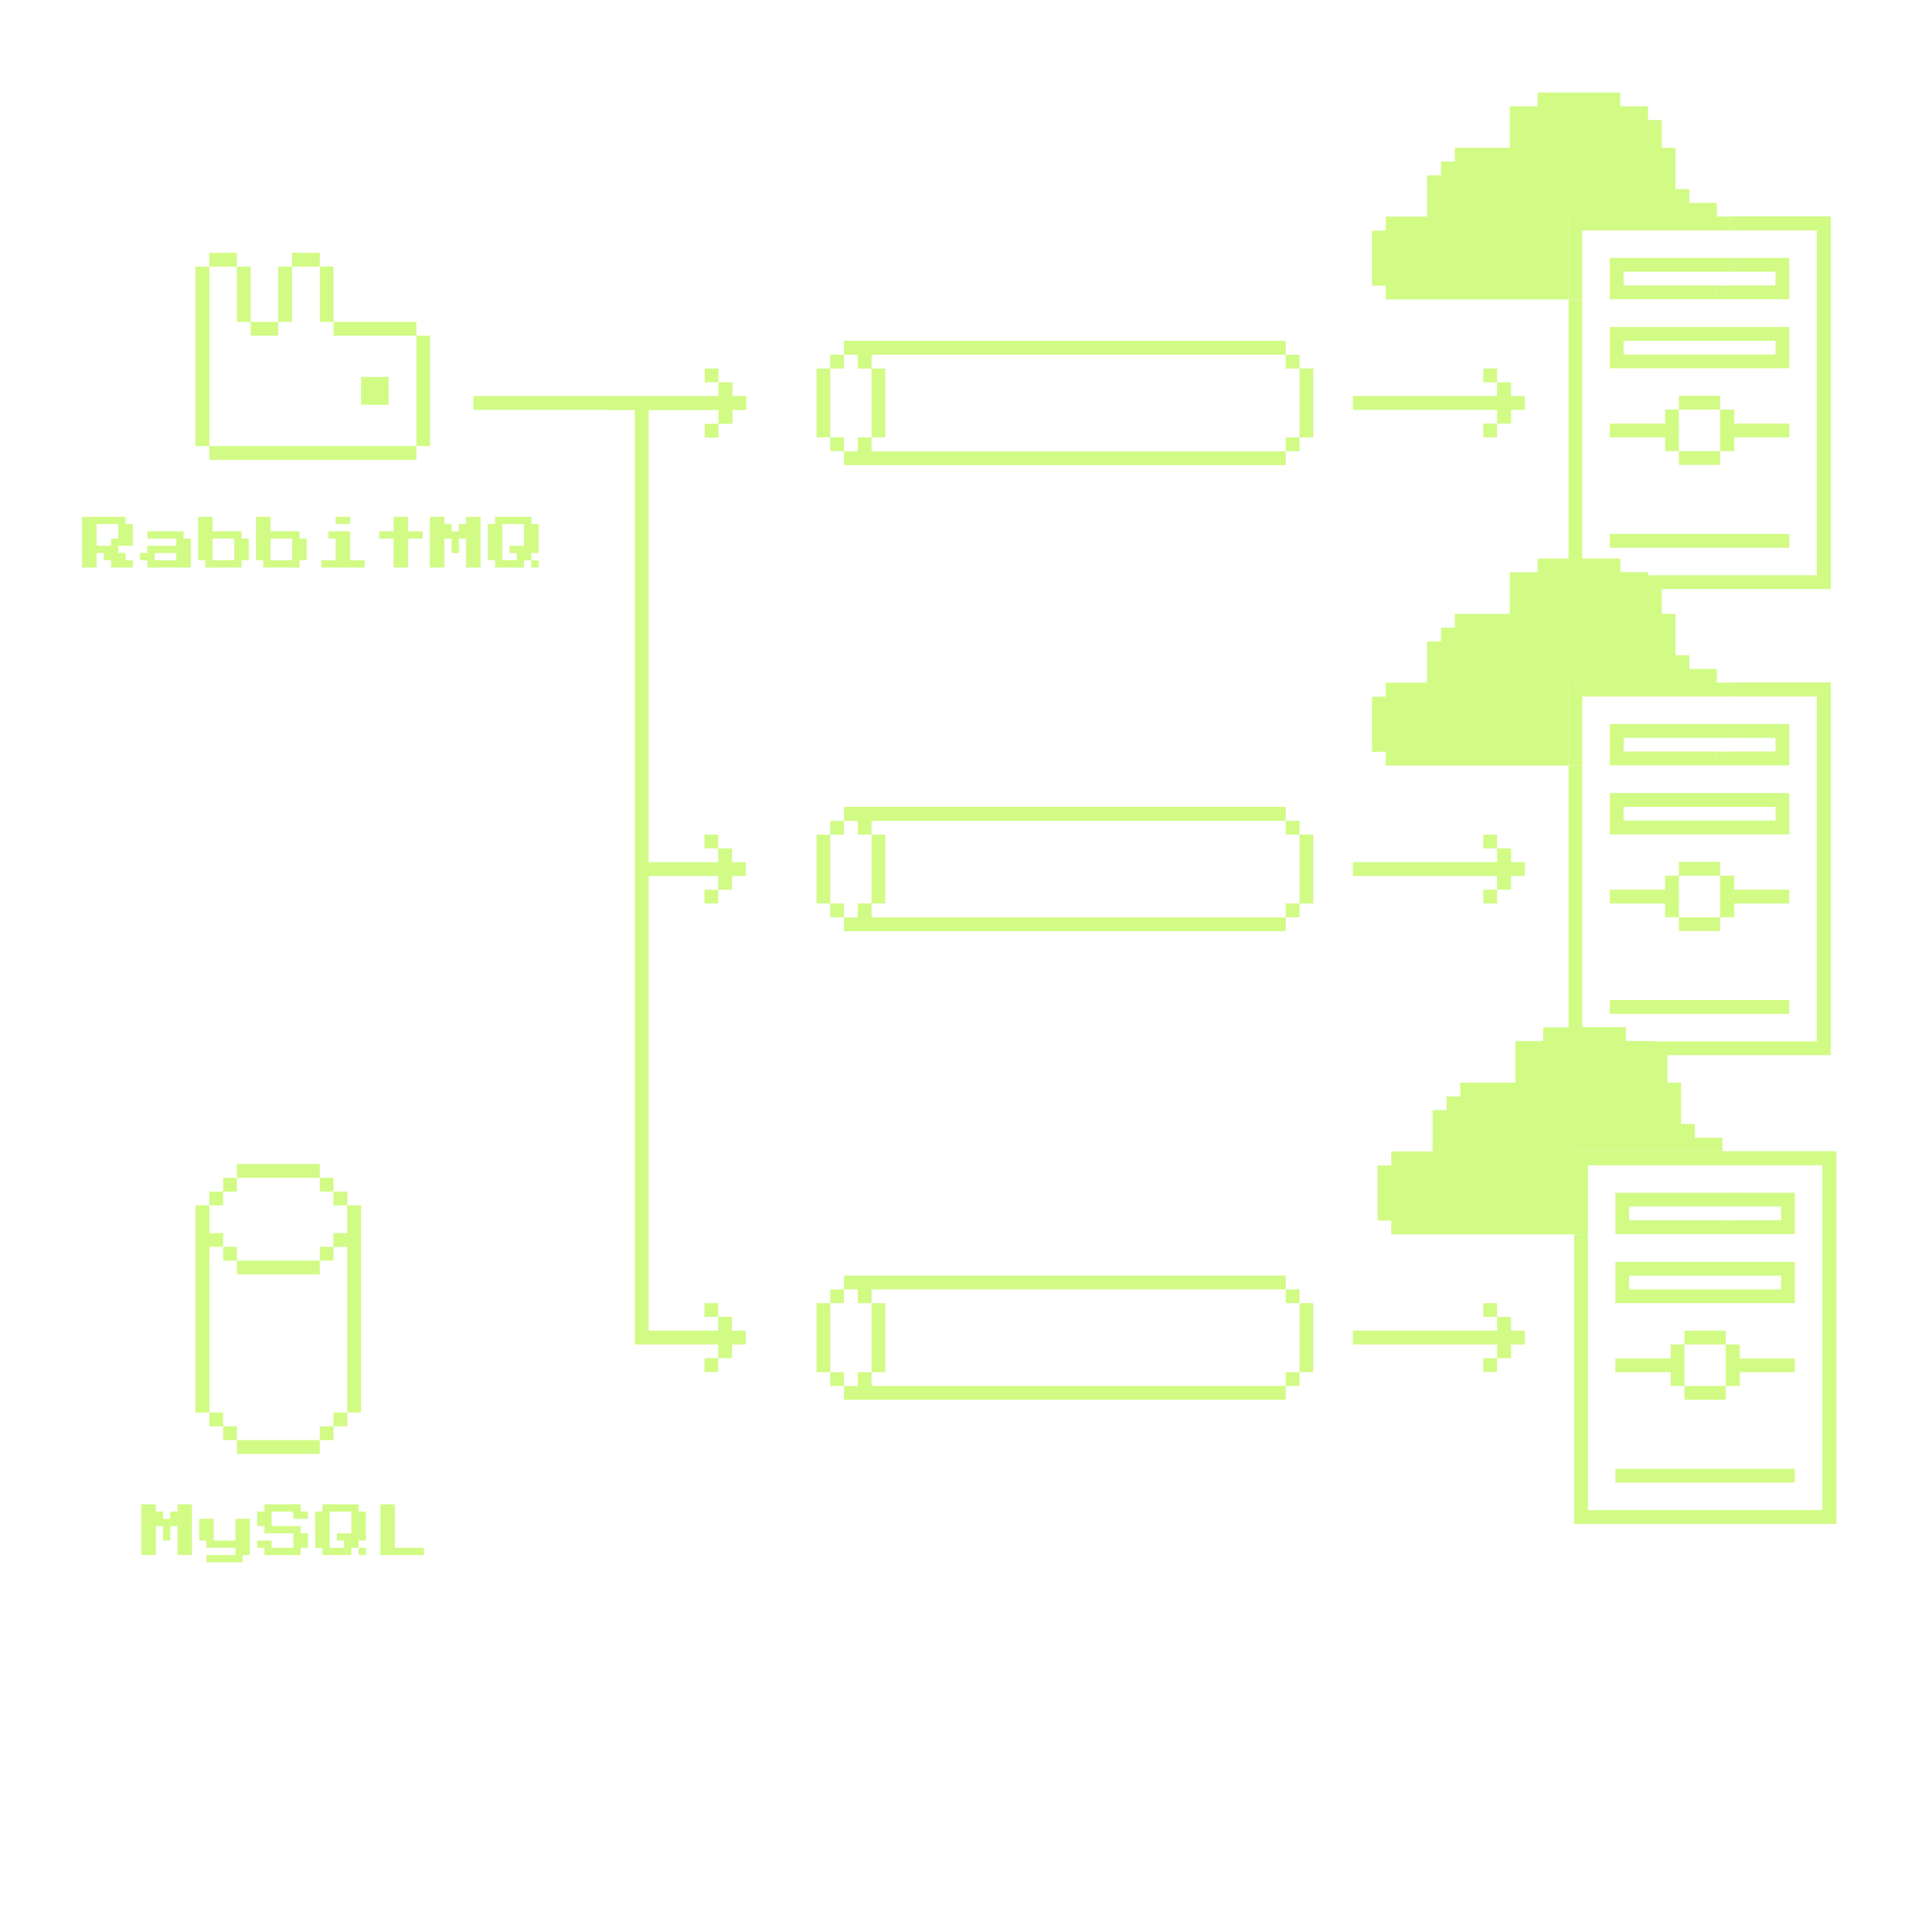 <svg width="800" height="800" viewBox="0 0 800 800" fill="none" xmlns="http://www.w3.org/2000/svg">
<g filter="url(#filter0_d)">
<path d="M625.7 158.301H619.9V164.001H505.4H584.7H560.2V169.701H584.7H505.4H619.9V175.401H625.7V169.701H631.4V164.001H625.7V158.301Z" fill="#D1FB84"/>
<path d="M625.7 545.301H619.9V551.001H505.4H584.7H560.2V556.701H584.7H505.4H619.9V562.401H625.7V556.701H631.4V551.001H625.7V545.301Z" fill="#D1FB84"/>
<path d="M625.7 351.301H619.9V357.001H505.4H584.7H560.2V362.701H584.7H505.4H619.9V368.401H625.7V362.701H631.4V357.001H625.7V351.301Z" fill="#D1FB84"/>
<path d="M619.9 562.401H614.2V568.101H619.9V562.401Z" fill="#D1FB84"/>
<path d="M619.9 539.601H614.2V545.301H619.9V539.601Z" fill="#D1FB84"/>
<path d="M619.9 368.401H614.2V374.101H619.9V368.401Z" fill="#D1FB84"/>
<path d="M619.9 345.601H614.2V351.301H619.9V345.601Z" fill="#D1FB84"/>
<path d="M619.9 175.401H614.2V181.101H619.9V175.401Z" fill="#D1FB84"/>
<path d="M619.9 152.601H614.2V158.301H619.9V152.601Z" fill="#D1FB84"/>
<path d="M58.5 643.901V622.901H64.5V625.901H67.5V628.901H70.5V625.901H73.5V622.901H79.5V643.901H73.5V631.901H70.5V637.901H67.5V631.901H64.5V643.901H58.5Z" fill="#D1FB84"/>
<path d="M85.5 646.901V643.901H97.5V640.901H85.5V637.901H82.5V628.901H88.5V637.901H97.5V628.901H103.5V643.901H100.5V646.901H85.5Z" fill="#D1FB84"/>
<path d="M109.5 643.901V640.901H106.5V637.901H112.5V640.901H121.5V634.901H109.5V631.901H106.5V625.901H109.5V622.901H124.5V625.901H127.5V628.901H121.5V625.901H112.5V631.901H124.5V634.901H127.5V640.901H124.5V643.901H109.5Z" fill="#D1FB84"/>
<path d="M151.5 625.901V637.901H148.5V640.901H145.5V643.901H133.5V640.901H130.5V625.901H133.5V622.901H148.5V625.901H151.5ZM145.5 625.901H136.5V640.901H142.5V637.901H139.5V634.901H145.5V625.901ZM148.5 643.901V640.901H151.5V643.901H148.5Z" fill="#D1FB84"/>
<path d="M157.5 643.901V622.901H163.5V640.901H175.5V643.901H157.5Z" fill="#D1FB84"/>
<path d="M143.8 510.601H138.1V516.301H143.8V584.901H149.5V499.101H143.8V510.601Z" fill="#D1FB84"/>
<path d="M143.8 584.901H138.1V590.601H143.8V584.901Z" fill="#D1FB84"/>
<path d="M143.8 493.401H138.1V499.101H143.8V493.401Z" fill="#D1FB84"/>
<path d="M138.1 590.601H132.4V596.301H138.1V590.601Z" fill="#D1FB84"/>
<path d="M138.1 516.301H132.4V522.001H138.1V516.301Z" fill="#D1FB84"/>
<path d="M138.1 487.701H132.4V493.401H138.1V487.701Z" fill="#D1FB84"/>
<path d="M98.1 596.301V602.001H132.4V596.301H98.1Z" fill="#D1FB84"/>
<path d="M98.1 522.001V527.701H132.4V522.001H98.1Z" fill="#D1FB84"/>
<path d="M132.4 487.701V482.001H98.1V487.701H132.4Z" fill="#D1FB84"/>
<path d="M98.1 590.601H92.4V596.301H98.1V590.601Z" fill="#D1FB84"/>
<path d="M98.1 516.301H92.4V522.001H98.1V516.301Z" fill="#D1FB84"/>
<path d="M98.1 487.701H92.4V493.401H98.1V487.701Z" fill="#D1FB84"/>
<path d="M92.4 584.901H86.7V590.601H92.4V584.901Z" fill="#D1FB84"/>
<path d="M92.4 493.401H86.7V499.101H92.4V493.401Z" fill="#D1FB84"/>
<path d="M86.7 516.301H92.4V510.601H86.7V499.101H80.9V584.901H86.7V516.301Z" fill="#D1FB84"/>
<path d="M538.1 568.201H543.8V539.601H538.1V568.201Z" fill="#D1FB84"/>
<path d="M538.1 374.101H543.8V345.601H538.1V374.101Z" fill="#D1FB84"/>
<path d="M538.1 181.101H543.8V152.601H538.1V181.101Z" fill="#D1FB84"/>
<path d="M538.1 568.201H532.4V573.901H538.1V568.201Z" fill="#D1FB84"/>
<path d="M538.1 533.901H532.4V539.601H538.1V533.901Z" fill="#D1FB84"/>
<path d="M538.1 374.101H532.4V379.801H538.1V374.101Z" fill="#D1FB84"/>
<path d="M538.1 339.901H532.4V345.601H538.1V339.901Z" fill="#D1FB84"/>
<path d="M538.1 181.101H532.4V186.801H538.1V181.101Z" fill="#D1FB84"/>
<path d="M538.1 146.901H532.4V152.601H538.1V146.901Z" fill="#D1FB84"/>
<path d="M360.9 573.901V568.201H355.2V573.901H349.5V579.601H532.4V573.901H360.9Z" fill="#D1FB84"/>
<path d="M360.9 379.901V374.101H355.2V379.901H349.5V385.601H532.4V379.901H360.9Z" fill="#D1FB84"/>
<path d="M360.9 186.901V181.101H355.2V186.901H349.5V192.601H532.4V186.901H360.9Z" fill="#D1FB84"/>
<path d="M360.9 568.201H366.6V539.601H360.9V568.201Z" fill="#D1FB84"/>
<path d="M360.9 374.101H366.6V345.601H360.9V374.101Z" fill="#D1FB84"/>
<path d="M360.9 181.101H366.6V152.601H360.9V181.101Z" fill="#D1FB84"/>
<path d="M355.2 539.601H360.9V533.901H532.4V528.201H349.5V533.901H355.2V539.601Z" fill="#D1FB84"/>
<path d="M355.2 345.601H360.9V339.901H532.4V334.101H349.5V339.901H355.2V345.601Z" fill="#D1FB84"/>
<path d="M355.2 152.601H360.9V146.901H532.4V141.101H349.5V146.901H355.2V152.601Z" fill="#D1FB84"/>
<path d="M349.5 568.201H343.8V573.901H349.5V568.201Z" fill="#D1FB84"/>
<path d="M349.5 533.901H343.8V539.601H349.5V533.901Z" fill="#D1FB84"/>
<path d="M349.5 374.101H343.8V379.801H349.5V374.101Z" fill="#D1FB84"/>
<path d="M349.5 339.901H343.8V345.601H349.5V339.901Z" fill="#D1FB84"/>
<path d="M349.5 181.101H343.8V186.801H349.5V181.101Z" fill="#D1FB84"/>
<path d="M349.5 146.901H343.8V152.601H349.5V146.901Z" fill="#D1FB84"/>
<path d="M343.8 539.601H338.1V568.201H343.8V539.601Z" fill="#D1FB84"/>
<path d="M343.8 345.601H338.1V374.101H343.8V345.601Z" fill="#D1FB84"/>
<path d="M343.8 152.601H338.1V181.101H343.8V152.601Z" fill="#D1FB84"/>
<path d="M172.4 184.701H178.1V139.001H172.4V184.701Z" fill="#D1FB84"/>
<path d="M172.4 190.401V184.701H86.7V190.401H172.4Z" fill="#D1FB84"/>
<path d="M160.9 167.601V156.101H149.5V167.601H160.9Z" fill="#D1FB84"/>
<path d="M172.4 139.001V133.301H138.1V139.001H172.4Z" fill="#D1FB84"/>
<path d="M132.4 133.301H138.1V110.401H132.4V133.301Z" fill="#D1FB84"/>
<path d="M132.4 110.401V104.701H120.9V110.401H132.4Z" fill="#D1FB84"/>
<path d="M120.9 110.401H115.2V133.301H120.9V110.401Z" fill="#D1FB84"/>
<path d="M115.2 139.001V133.301H103.8V139.001H115.2Z" fill="#D1FB84"/>
<path d="M98.1 133.301H103.8V110.401H98.1V133.301Z" fill="#D1FB84"/>
<path d="M98.1 110.401V104.701H86.7V110.401H98.1Z" fill="#D1FB84"/>
<path d="M86.7 110.401H80.9V184.701H86.7V110.401Z" fill="#D1FB84"/>
<path d="M52 214.001H34V235.001H40V229.001H43V232.001H46V235.001H55V232.001H52V229.001H49V226.001H55V217.001H52V214.001ZM49 223.001H46V226.001H40V217.001H49V223.001Z" fill="#D1FB84"/>
<path d="M76 220.001H61V223.001H73V226.001H61V229.001H58V232.001H61V235.001H79V223.001H76V220.001ZM73 232.001H64V229.001H73V232.001Z" fill="#D1FB84"/>
<path d="M82 214.001V232.001H85V235.001H100V232.001H103V223.001H100V220.001H88V214.001H82ZM97 223.001V232.001H88V223.001H97Z" fill="#D1FB84"/>
<path d="M106 214.001V232.001H109V235.001H124V232.001H127V223.001H124V220.001H112V214.001H106ZM121 223.001V232.001H112V223.001H121Z" fill="#D1FB84"/>
<path d="M145 214.001H139V217.001H145V214.001Z" fill="#D1FB84"/>
<path d="M145 220.001H136V223.001H139V232.001H133V235.001H151V232.001H145V220.001Z" fill="#D1FB84"/>
<path d="M169 214.001H163V220.001H157V223.001H163V235.001H169V223.001H175V220.001H169V214.001Z" fill="#D1FB84"/>
<path d="M193 217.001H190V220.001H187V217.001H184V214.001H178V235.001H184V223.001H187V229.001H190V223.001H193V235.001H199V214.001H193V217.001Z" fill="#D1FB84"/>
<path d="M220 214.001H205V217.001H202V232.001H205V235.001H217V232.001H220V229.001H223V217.001H220V214.001ZM217 226.001H211V229.001H214V232.001H208V217.001H217V226.001Z" fill="#D1FB84"/>
<path d="M223 232.001H220V235.001H223V232.001Z" fill="#D1FB84"/>
<path d="M303.3 164.001V158.301H297.5V164.001H196V169.701H251.8V169.801H262.9V556.701H297.4V562.401H303.1V556.701H308.8V551.001H303.1V545.301H297.4V551.001H268.6V362.701H297.4V368.401H303.1V362.701H308.8V357.001H303.1V351.301H297.4V357.001H268.6V169.801H297.5V175.501H303.3V169.801H309V164.001H303.3Z" fill="#D1FB84"/>
<path d="M297.5 175.501H291.8V181.201H297.5V175.501Z" fill="#D1FB84"/>
<path d="M297.5 152.601H291.8V158.301H297.5V152.601Z" fill="#D1FB84"/>
<path d="M297.4 368.401H291.7V374.101H297.4V368.401Z" fill="#D1FB84"/>
<path d="M297.4 345.601H291.7V351.301H297.4V345.601Z" fill="#D1FB84"/>
<path d="M297.4 562.401H291.7V568.101H297.4V562.401Z" fill="#D1FB84"/>
<path d="M297.4 539.601H291.7V545.301H297.4V539.601Z" fill="#D1FB84"/>
<path d="M710.9 89.601V89.701H716.7V95.401H752.3V238.201H682.4H655.2V231.301V124.001H649.5V243.901H758.1V89.601H710.9Z" fill="#D1FB84"/>
<path d="M666.6 221.101V226.801H740.9V221.101H666.6Z" fill="#D1FB84"/>
<path d="M718.1 175.401V169.601H712.3V186.801H718.1V181.101H740.9V175.401H718.1Z" fill="#D1FB84"/>
<path d="M740.9 135.401H666.6V152.501H740.9V135.401ZM735.2 146.801H672.3V141.101H735.2V146.801Z" fill="#D1FB84"/>
<path d="M740.9 106.801H716.7V112.501H735.2V118.201H716.7V118.301H710.9V123.901H740.9V106.801Z" fill="#D1FB84"/>
<path d="M695.2 186.801V192.501H712.3V186.801H695.2Z" fill="#D1FB84"/>
<path d="M712.3 169.601V163.901H695.2V169.601H712.3Z" fill="#D1FB84"/>
<path d="M695.2 169.601H689.5V175.401H666.6V181.101H689.5V186.801H695.2V169.601Z" fill="#D1FB84"/>
<path d="M710.9 89.601V84.001H699.5V78.301H693.8V61.201H688.1V49.701H682.4V44.001H670.9V38.301H636.7V44.001H625.2V61.201H602.4V66.901H596.7V72.601H590.9V89.701H573.8V95.501H568.1V118.301H573.8V124.001H649.5V89.601H710.9Z" fill="#D1FB84"/>
<path d="M655.2 124.001V95.401H716.7V89.701H710.9V89.601H649.5V124.001H655.2Z" fill="#D1FB84"/>
<path d="M716.7 118.301V118.201H672.3V112.501H716.7V106.801H666.6V123.901L710.9 123.901V118.301H716.7Z" fill="#D1FB84"/>
<path d="M710.9 282.601V282.701H716.7V288.401H752.3V431.201H684.7H655.2V425.401V317.001H649.5V436.901H758.1V282.601H710.9Z" fill="#D1FB84"/>
<path d="M666.6 414.101V419.801H740.9V414.101H666.6Z" fill="#D1FB84"/>
<path d="M718.1 368.401V362.601H712.3V379.801H718.1V374.101H740.9V368.401H718.1Z" fill="#D1FB84"/>
<path d="M740.9 328.401H666.6V345.501H740.9V328.401ZM735.2 339.801H672.3V334.101H735.2V339.801Z" fill="#D1FB84"/>
<path d="M740.9 299.801H716.7V305.501H735.2V311.201H716.7V311.301H710.9V316.901H740.9V299.801Z" fill="#D1FB84"/>
<path d="M695.2 379.801V385.501H712.3V379.801H695.2Z" fill="#D1FB84"/>
<path d="M712.3 362.601V356.901H695.2V362.601H712.3Z" fill="#D1FB84"/>
<path d="M695.2 362.601H689.5V368.401H666.6V374.101H689.5V379.801H695.2V362.601Z" fill="#D1FB84"/>
<path d="M710.9 282.601V277.001H699.5V271.301H693.8V254.201H688.1V242.701H682.4V238.201V237.001H670.9V231.301H655.2H636.7V237.001H625.2V254.201H602.4V259.901H596.7V265.601H590.9V282.701H573.8V288.501H568.1V311.301H573.8V317.001H649.5V282.601H710.9Z" fill="#D1FB84"/>
<path d="M655.2 317.001V288.401H716.7V282.701H710.9V282.601H649.5V317.001H655.2Z" fill="#D1FB84"/>
<path d="M716.7 311.301V311.201H672.3V305.501H716.7V299.801H666.6V316.901H710.9V311.301H716.7Z" fill="#D1FB84"/>
<path d="M713.2 476.701V476.801H719V482.501H754.6V625.301H657.5V511.101H651.8V631.001H760.4V476.701H713.2Z" fill="#D1FB84"/>
<path d="M668.9 608.201V613.901H743.2V608.201H668.9Z" fill="#D1FB84"/>
<path d="M720.4 562.501V556.701H714.6V573.901H720.4V568.201H743.2V562.501H720.4Z" fill="#D1FB84"/>
<path d="M743.2 522.501H668.9V539.601H743.2V522.501ZM737.5 533.901H674.6V528.201H737.5V533.901Z" fill="#D1FB84"/>
<path d="M743.2 493.901H719V499.601H737.5V505.301H719V505.401H713.2V511.001H743.2V493.901Z" fill="#D1FB84"/>
<path d="M697.5 573.901V579.601H714.6V573.901H697.5Z" fill="#D1FB84"/>
<path d="M714.6 556.701V551.001H697.5V556.701H714.6Z" fill="#D1FB84"/>
<path d="M697.5 556.701H691.8V562.501H668.9V568.201H691.8V573.901H697.5V556.701Z" fill="#D1FB84"/>
<path d="M713.2 476.701V471.101H701.8V465.401H696.1V448.301H690.4V436.801H684.7V431.201V431.101H673.2V425.401H655.2H639V431.101H627.5V448.301H604.7V454.001H599V459.701H593.2V476.801H576.1V482.601H570.4V505.401H576.1V511.101H651.8V476.701H713.2Z" fill="#D1FB84"/>
<path d="M657.5 511.101V482.501H719V476.801H713.2V476.701H651.8V511.101H657.5Z" fill="#D1FB84"/>
<path d="M719 505.401V505.301H674.6V499.601H719V493.901H668.9V511.001H713.2V505.401H719Z" fill="#D1FB84"/>
<path fill-rule="evenodd" clip-rule="evenodd" d="M655.2 238.201V231.301H670.9V237.001H682.4V238.201H655.2Z" fill="#D1FB84"/>
<path fill-rule="evenodd" clip-rule="evenodd" d="M655.2 431.201V425.401H673.2V431.101H684.7V431.201H655.2Z" fill="#D1FB84"/>
</g>
<defs>
<filter id="filter0_d" x="14" y="18.301" width="766.4" height="648.6" filterUnits="userSpaceOnUse" color-interpolation-filters="sRGB" filterRes="800">
<feFlood flood-opacity="0" result="BackgroundImageFix"/>
<feColorMatrix in="SourceAlpha" type="matrix" values="0 0 0 0 0 0 0 0 0 0 0 0 0 0 0 0 0 0 127 0"/>
<feOffset/>
<feGaussianBlur stdDeviation="10"/>
<feColorMatrix type="matrix" values="0 0 0 0 0.708 0 0 0 0 0.85 0 0 0 0 0.447 0 0 0 1 0"/>
<feBlend mode="normal" in2="BackgroundImageFix" result="effect1_dropShadow"/>
<feBlend mode="normal" in="SourceGraphic" in2="effect1_dropShadow" result="shape"/>
</filter>
</defs>
</svg>

